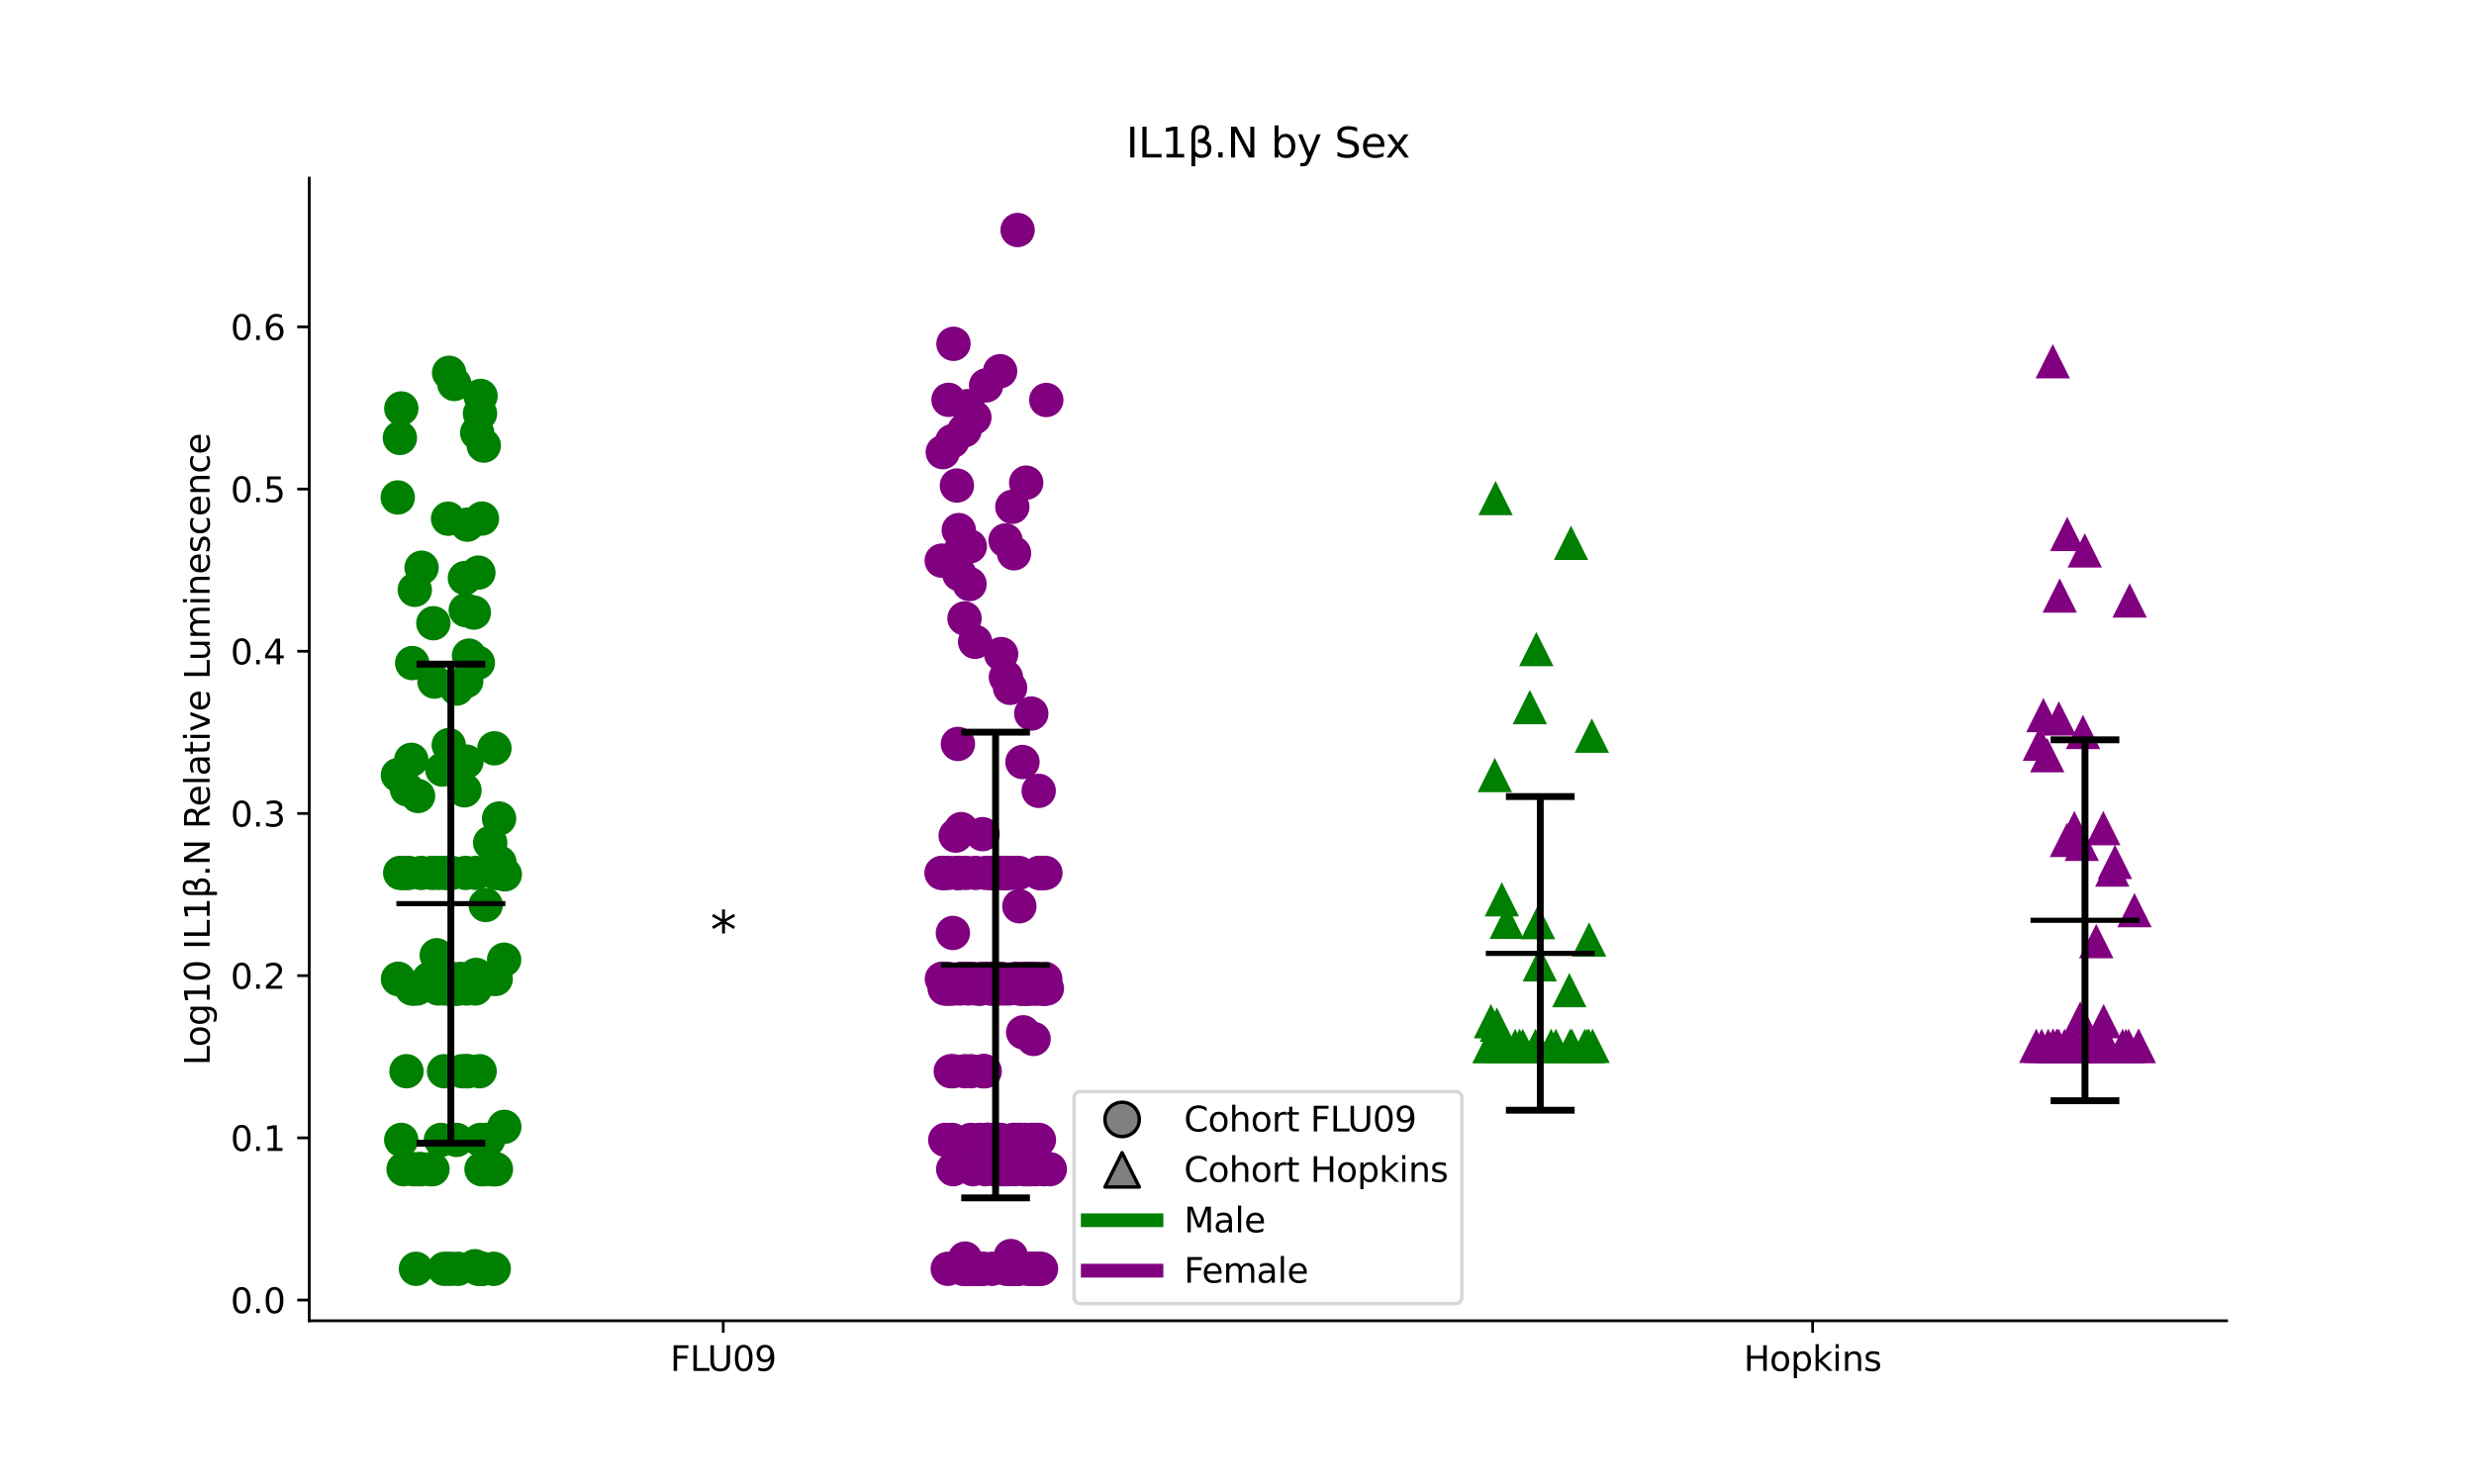 <?xml version="1.0" encoding="utf-8" standalone="no"?>
<!DOCTYPE svg PUBLIC "-//W3C//DTD SVG 1.1//EN"
  "http://www.w3.org/Graphics/SVG/1.1/DTD/svg11.dtd">
<svg xmlns:xlink="http://www.w3.org/1999/xlink" width="720pt" height="432pt" viewBox="0 0 720 432" xmlns="http://www.w3.org/2000/svg" version="1.1">
 <defs>
  <style type="text/css">*{stroke-linejoin: round; stroke-linecap: butt}</style>
 </defs>
 <g id="figure_1">
  <g id="patch_1">
   <path d="M 0 432 
L 720 432 
L 720 0 
L 0 0 
z
" style="fill: #ffffff"/>
  </g>
  <g id="axes_1">
   <g id="patch_2">
    <path d="M 90 384.48 
L 648 384.48 
L 648 51.84 
L 90 51.84 
z
" style="fill: #ffffff"/>
   </g>
   <g id="PathCollection_1">
    <defs>
     <path id="m9165c18d7e" d="M 0 5 
C 1.326 5 2.598 4.473 3.536 3.536 
C 4.473 2.598 5 1.326 5 0 
C 5 -1.326 4.473 -2.598 3.536 -3.536 
C 2.598 -4.473 1.326 -5 0 -5 
C -1.326 -5 -2.598 -4.473 -3.536 -3.536 
C -4.473 -2.598 -5 -1.326 -5 0 
C -5 1.326 -4.473 2.598 -3.536 3.536 
C -2.598 4.473 -1.326 5 0 5 
z
"/>
    </defs>
    <g clip-path="url(#pe2fa7b4914)">
     <use xlink:href="#m9165c18d7e" x="132.889" y="331.829" style="fill: #008000"/>
     <use xlink:href="#m9165c18d7e" x="142.218" y="284.978" style="fill: #008000"/>
     <use xlink:href="#m9165c18d7e" x="118.303" y="311.838" style="fill: #008000"/>
     <use xlink:href="#m9165c18d7e" x="116.77" y="331.829" style="fill: #008000"/>
     <use xlink:href="#m9165c18d7e" x="140.146" y="369.36" style="fill: #008000"/>
     <use xlink:href="#m9165c18d7e" x="122.607" y="340.36" style="fill: #008000"/>
     <use xlink:href="#m9165c18d7e" x="132.97" y="287.751" style="fill: #008000"/>
     <use xlink:href="#m9165c18d7e" x="143.286" y="340.36" style="fill: #008000"/>
     <use xlink:href="#m9165c18d7e" x="118.895" y="254.107" style="fill: #008000"/>
     <use xlink:href="#m9165c18d7e" x="129.384" y="287.751" style="fill: #008000"/>
     <use xlink:href="#m9165c18d7e" x="138.191" y="368.597" style="fill: #008000"/>
     <use xlink:href="#m9165c18d7e" x="144.842" y="254.107" style="fill: #008000"/>
     <use xlink:href="#m9165c18d7e" x="139.587" y="311.838" style="fill: #008000"/>
     <use xlink:href="#m9165c18d7e" x="124.895" y="284.978" style="fill: #008000"/>
     <use xlink:href="#m9165c18d7e" x="115.93" y="284.978" style="fill: #008000"/>
     <use xlink:href="#m9165c18d7e" x="132.769" y="287.751" style="fill: #008000"/>
     <use xlink:href="#m9165c18d7e" x="139.187" y="369.36" style="fill: #008000"/>
     <use xlink:href="#m9165c18d7e" x="146.187" y="254.107" style="fill: #008000"/>
     <use xlink:href="#m9165c18d7e" x="140.13" y="340.36" style="fill: #008000"/>
     <use xlink:href="#m9165c18d7e" x="122.585" y="254.107" style="fill: #008000"/>
     <use xlink:href="#m9165c18d7e" x="133.29" y="369.36" style="fill: #008000"/>
     <use xlink:href="#m9165c18d7e" x="134.024" y="284.978" style="fill: #008000"/>
     <use xlink:href="#m9165c18d7e" x="118.117" y="254.107" style="fill: #008000"/>
     <use xlink:href="#m9165c18d7e" x="135.503" y="254.107" style="fill: #008000"/>
     <use xlink:href="#m9165c18d7e" x="125.858" y="340.36" style="fill: #008000"/>
     <use xlink:href="#m9165c18d7e" x="131.544" y="284.978" style="fill: #008000"/>
     <use xlink:href="#m9165c18d7e" x="140.781" y="340.36" style="fill: #008000"/>
     <use xlink:href="#m9165c18d7e" x="130.525" y="287.751" style="fill: #008000"/>
     <use xlink:href="#m9165c18d7e" x="144.26" y="284.978" style="fill: #008000"/>
     <use xlink:href="#m9165c18d7e" x="115.844" y="284.978" style="fill: #008000"/>
     <use xlink:href="#m9165c18d7e" x="143.544" y="340.36" style="fill: #008000"/>
     <use xlink:href="#m9165c18d7e" x="129.658" y="254.107" style="fill: #008000"/>
     <use xlink:href="#m9165c18d7e" x="134.489" y="311.838" style="fill: #008000"/>
     <use xlink:href="#m9165c18d7e" x="127.262" y="284.978" style="fill: #008000"/>
     <use xlink:href="#m9165c18d7e" x="115.813" y="225.608" style="fill: #008000"/>
     <use xlink:href="#m9165c18d7e" x="144.32" y="340.36" style="fill: #008000"/>
     <use xlink:href="#m9165c18d7e" x="141.327" y="331.829" style="fill: #008000"/>
     <use xlink:href="#m9165c18d7e" x="128.323" y="331.829" style="fill: #008000"/>
     <use xlink:href="#m9165c18d7e" x="141.348" y="263.457" style="fill: #008000"/>
     <use xlink:href="#m9165c18d7e" x="136.492" y="190.856" style="fill: #008000"/>
     <use xlink:href="#m9165c18d7e" x="119.891" y="287.751" style="fill: #008000"/>
     <use xlink:href="#m9165c18d7e" x="144.003" y="340.36" style="fill: #008000"/>
     <use xlink:href="#m9165c18d7e" x="121.389" y="287.751" style="fill: #008000"/>
     <use xlink:href="#m9165c18d7e" x="121.66" y="231.721" style="fill: #008000"/>
     <use xlink:href="#m9165c18d7e" x="136.218" y="311.838" style="fill: #008000"/>
     <use xlink:href="#m9165c18d7e" x="146.186" y="254.107" style="fill: #008000"/>
     <use xlink:href="#m9165c18d7e" x="125.297" y="340.36" style="fill: #008000"/>
     <use xlink:href="#m9165c18d7e" x="131.492" y="254.107" style="fill: #008000"/>
     <use xlink:href="#m9165c18d7e" x="135.746" y="221.708" style="fill: #008000"/>
     <use xlink:href="#m9165c18d7e" x="125.721" y="284.978" style="fill: #008000"/>
     <use xlink:href="#m9165c18d7e" x="138.568" y="283.799" style="fill: #008000"/>
     <use xlink:href="#m9165c18d7e" x="146.774" y="328.029" style="fill: #008000"/>
     <use xlink:href="#m9165c18d7e" x="140.789" y="129.713" style="fill: #008000"/>
     <use xlink:href="#m9165c18d7e" x="120.709" y="171.706" style="fill: #008000"/>
     <use xlink:href="#m9165c18d7e" x="120.304" y="340.36" style="fill: #008000"/>
     <use xlink:href="#m9165c18d7e" x="132.195" y="287.751" style="fill: #008000"/>
     <use xlink:href="#m9165c18d7e" x="143.694" y="369.36" style="fill: #008000"/>
     <use xlink:href="#m9165c18d7e" x="139.81" y="331.829" style="fill: #008000"/>
     <use xlink:href="#m9165c18d7e" x="140.398" y="369.36" style="fill: #008000"/>
     <use xlink:href="#m9165c18d7e" x="139.068" y="192.927" style="fill: #008000"/>
     <use xlink:href="#m9165c18d7e" x="121.049" y="369.36" style="fill: #008000"/>
     <use xlink:href="#m9165c18d7e" x="129.241" y="311.838" style="fill: #008000"/>
     <use xlink:href="#m9165c18d7e" x="116.466" y="254.107" style="fill: #008000"/>
     <use xlink:href="#m9165c18d7e" x="138.497" y="254.107" style="fill: #008000"/>
     <use xlink:href="#m9165c18d7e" x="125.711" y="254.107" style="fill: #008000"/>
     <use xlink:href="#m9165c18d7e" x="127.539" y="287.751" style="fill: #008000"/>
     <use xlink:href="#m9165c18d7e" x="135.771" y="287.751" style="fill: #008000"/>
     <use xlink:href="#m9165c18d7e" x="146.713" y="279.376" style="fill: #008000"/>
     <use xlink:href="#m9165c18d7e" x="130.594" y="254.107" style="fill: #008000"/>
     <use xlink:href="#m9165c18d7e" x="129.325" y="369.36" style="fill: #008000"/>
     <use xlink:href="#m9165c18d7e" x="146.913" y="254.537" style="fill: #008000"/>
     <use xlink:href="#m9165c18d7e" x="130.6" y="216.897" style="fill: #008000"/>
     <use xlink:href="#m9165c18d7e" x="135.673" y="311.838" style="fill: #008000"/>
     <use xlink:href="#m9165c18d7e" x="117.451" y="340.36" style="fill: #008000"/>
     <use xlink:href="#m9165c18d7e" x="133.548" y="287.751" style="fill: #008000"/>
     <use xlink:href="#m9165c18d7e" x="146.133" y="254.107" style="fill: #008000"/>
     <use xlink:href="#m9165c18d7e" x="131.092" y="369.36" style="fill: #008000"/>
     <use xlink:href="#m9165c18d7e" x="119.695" y="221.181" style="fill: #008000"/>
     <use xlink:href="#m9165c18d7e" x="135.681" y="198.27" style="fill: #008000"/>
     <use xlink:href="#m9165c18d7e" x="127.738" y="254.107" style="fill: #008000"/>
     <use xlink:href="#m9165c18d7e" x="135.176" y="230.073" style="fill: #008000"/>
     <use xlink:href="#m9165c18d7e" x="143.894" y="217.833" style="fill: #008000"/>
     <use xlink:href="#m9165c18d7e" x="142.039" y="331.829" style="fill: #008000"/>
     <use xlink:href="#m9165c18d7e" x="118.438" y="229.774" style="fill: #008000"/>
     <use xlink:href="#m9165c18d7e" x="126.119" y="181.42" style="fill: #008000"/>
     <use xlink:href="#m9165c18d7e" x="120.257" y="287.751" style="fill: #008000"/>
     <use xlink:href="#m9165c18d7e" x="144.338" y="254.107" style="fill: #008000"/>
     <use xlink:href="#m9165c18d7e" x="117.401" y="254.107" style="fill: #008000"/>
     <use xlink:href="#m9165c18d7e" x="126.441" y="198.415" style="fill: #008000"/>
     <use xlink:href="#m9165c18d7e" x="139.224" y="166.7" style="fill: #008000"/>
     <use xlink:href="#m9165c18d7e" x="135.999" y="152.732" style="fill: #008000"/>
     <use xlink:href="#m9165c18d7e" x="121.867" y="340.36" style="fill: #008000"/>
     <use xlink:href="#m9165c18d7e" x="130.702" y="108.525" style="fill: #008000"/>
     <use xlink:href="#m9165c18d7e" x="132.926" y="200.441" style="fill: #008000"/>
     <use xlink:href="#m9165c18d7e" x="135.553" y="177.619" style="fill: #008000"/>
     <use xlink:href="#m9165c18d7e" x="132.23" y="111.773" style="fill: #008000"/>
     <use xlink:href="#m9165c18d7e" x="115.759" y="144.813" style="fill: #008000"/>
     <use xlink:href="#m9165c18d7e" x="116.38" y="127.473" style="fill: #008000"/>
     <use xlink:href="#m9165c18d7e" x="127.097" y="278.082" style="fill: #008000"/>
     <use xlink:href="#m9165c18d7e" x="140.263" y="150.953" style="fill: #008000"/>
     <use xlink:href="#m9165c18d7e" x="142.664" y="245.348" style="fill: #008000"/>
     <use xlink:href="#m9165c18d7e" x="139.693" y="120.397" style="fill: #008000"/>
     <use xlink:href="#m9165c18d7e" x="138.874" y="125.992" style="fill: #008000"/>
     <use xlink:href="#m9165c18d7e" x="138.305" y="287.751" style="fill: #008000"/>
     <use xlink:href="#m9165c18d7e" x="137.9" y="178.332" style="fill: #008000"/>
     <use xlink:href="#m9165c18d7e" x="119.96" y="193.025" style="fill: #008000"/>
     <use xlink:href="#m9165c18d7e" x="130.398" y="150.994" style="fill: #008000"/>
     <use xlink:href="#m9165c18d7e" x="122.695" y="165.265" style="fill: #008000"/>
     <use xlink:href="#m9165c18d7e" x="135.298" y="168.272" style="fill: #008000"/>
     <use xlink:href="#m9165c18d7e" x="145.25" y="238.282" style="fill: #008000"/>
     <use xlink:href="#m9165c18d7e" x="128.722" y="224.027" style="fill: #008000"/>
     <use xlink:href="#m9165c18d7e" x="116.792" y="118.911" style="fill: #008000"/>
     <use xlink:href="#m9165c18d7e" x="139.847" y="115.258" style="fill: #008000"/>
     <use xlink:href="#m9165c18d7e" x="145.358" y="251.094" style="fill: #008000"/>
    </g>
   </g>
   <g id="PathCollection_2">
    <defs>
     <path id="m3f06e10529" d="M 0 5 
C 1.326 5 2.598 4.473 3.536 3.536 
C 4.473 2.598 5 1.326 5 0 
C 5 -1.326 4.473 -2.598 3.536 -3.536 
C 2.598 -4.473 1.326 -5 0 -5 
C -1.326 -5 -2.598 -4.473 -3.536 -3.536 
C -4.473 -2.598 -5 -1.326 -5 0 
C -5 1.326 -4.473 2.598 -3.536 3.536 
C -2.598 4.473 -1.326 5 0 5 
z
"/>
    </defs>
    <g clip-path="url(#pe2fa7b4914)">
     <use xlink:href="#m3f06e10529" x="282.634" y="311.838" style="fill: #800080"/>
     <use xlink:href="#m3f06e10529" x="297.056" y="287.751" style="fill: #800080"/>
     <use xlink:href="#m3f06e10529" x="300.75" y="331.829" style="fill: #800080"/>
     <use xlink:href="#m3f06e10529" x="284.68" y="369.36" style="fill: #800080"/>
     <use xlink:href="#m3f06e10529" x="280.762" y="311.838" style="fill: #800080"/>
     <use xlink:href="#m3f06e10529" x="304.235" y="254.107" style="fill: #800080"/>
     <use xlink:href="#m3f06e10529" x="298.021" y="284.978" style="fill: #800080"/>
     <use xlink:href="#m3f06e10529" x="280.848" y="366.366" style="fill: #800080"/>
     <use xlink:href="#m3f06e10529" x="301.976" y="369.36" style="fill: #800080"/>
     <use xlink:href="#m3f06e10529" x="287.468" y="331.829" style="fill: #800080"/>
     <use xlink:href="#m3f06e10529" x="292.055" y="254.107" style="fill: #800080"/>
     <use xlink:href="#m3f06e10529" x="302.456" y="254.107" style="fill: #800080"/>
     <use xlink:href="#m3f06e10529" x="286.091" y="311.838" style="fill: #800080"/>
     <use xlink:href="#m3f06e10529" x="296.782" y="331.829" style="fill: #800080"/>
     <use xlink:href="#m3f06e10529" x="300.127" y="207.72" style="fill: #800080"/>
     <use xlink:href="#m3f06e10529" x="277.346" y="311.838" style="fill: #800080"/>
     <use xlink:href="#m3f06e10529" x="275.821" y="369.36" style="fill: #800080"/>
     <use xlink:href="#m3f06e10529" x="278.136" y="243.251" style="fill: #800080"/>
     <use xlink:href="#m3f06e10529" x="276.128" y="287.751" style="fill: #800080"/>
     <use xlink:href="#m3f06e10529" x="292.051" y="287.751" style="fill: #800080"/>
     <use xlink:href="#m3f06e10529" x="300.801" y="302.441" style="fill: #800080"/>
     <use xlink:href="#m3f06e10529" x="285.437" y="287.751" style="fill: #800080"/>
     <use xlink:href="#m3f06e10529" x="302.288" y="230.223" style="fill: #800080"/>
     <use xlink:href="#m3f06e10529" x="285.976" y="369.36" style="fill: #800080"/>
     <use xlink:href="#m3f06e10529" x="280.323" y="369.36" style="fill: #800080"/>
     <use xlink:href="#m3f06e10529" x="300.485" y="287.751" style="fill: #800080"/>
     <use xlink:href="#m3f06e10529" x="275.874" y="284.978" style="fill: #800080"/>
     <use xlink:href="#m3f06e10529" x="287.712" y="331.829" style="fill: #800080"/>
     <use xlink:href="#m3f06e10529" x="298.129" y="340.36" style="fill: #800080"/>
     <use xlink:href="#m3f06e10529" x="286.573" y="311.838" style="fill: #800080"/>
     <use xlink:href="#m3f06e10529" x="297.777" y="300.512" style="fill: #800080"/>
     <use xlink:href="#m3f06e10529" x="281.873" y="287.751" style="fill: #800080"/>
     <use xlink:href="#m3f06e10529" x="275.101" y="331.829" style="fill: #800080"/>
     <use xlink:href="#m3f06e10529" x="280.309" y="284.978" style="fill: #800080"/>
     <use xlink:href="#m3f06e10529" x="289.721" y="287.751" style="fill: #800080"/>
     <use xlink:href="#m3f06e10529" x="286.905" y="254.107" style="fill: #800080"/>
     <use xlink:href="#m3f06e10529" x="274.013" y="254.107" style="fill: #800080"/>
     <use xlink:href="#m3f06e10529" x="290.296" y="331.829" style="fill: #800080"/>
     <use xlink:href="#m3f06e10529" x="301.429" y="369.36" style="fill: #800080"/>
     <use xlink:href="#m3f06e10529" x="283.12" y="284.978" style="fill: #800080"/>
     <use xlink:href="#m3f06e10529" x="285.744" y="284.978" style="fill: #800080"/>
     <use xlink:href="#m3f06e10529" x="298.106" y="331.829" style="fill: #800080"/>
     <use xlink:href="#m3f06e10529" x="291.372" y="284.978" style="fill: #800080"/>
     <use xlink:href="#m3f06e10529" x="279.047" y="254.107" style="fill: #800080"/>
     <use xlink:href="#m3f06e10529" x="301.955" y="284.978" style="fill: #800080"/>
     <use xlink:href="#m3f06e10529" x="274.23" y="284.978" style="fill: #800080"/>
     <use xlink:href="#m3f06e10529" x="282.188" y="369.36" style="fill: #800080"/>
     <use xlink:href="#m3f06e10529" x="277.668" y="287.751" style="fill: #800080"/>
     <use xlink:href="#m3f06e10529" x="281.668" y="284.978" style="fill: #800080"/>
     <use xlink:href="#m3f06e10529" x="302.961" y="369.36" style="fill: #800080"/>
     <use xlink:href="#m3f06e10529" x="283.187" y="340.36" style="fill: #800080"/>
     <use xlink:href="#m3f06e10529" x="301.462" y="287.751" style="fill: #800080"/>
     <use xlink:href="#m3f06e10529" x="290.69" y="254.107" style="fill: #800080"/>
     <use xlink:href="#m3f06e10529" x="295.5" y="284.978" style="fill: #800080"/>
     <use xlink:href="#m3f06e10529" x="277.315" y="271.587" style="fill: #800080"/>
     <use xlink:href="#m3f06e10529" x="299.15" y="369.36" style="fill: #800080"/>
     <use xlink:href="#m3f06e10529" x="303.008" y="254.107" style="fill: #800080"/>
     <use xlink:href="#m3f06e10529" x="296.478" y="254.107" style="fill: #800080"/>
     <use xlink:href="#m3f06e10529" x="294.399" y="369.36" style="fill: #800080"/>
     <use xlink:href="#m3f06e10529" x="289.09" y="284.978" style="fill: #800080"/>
     <use xlink:href="#m3f06e10529" x="281.169" y="254.107" style="fill: #800080"/>
     <use xlink:href="#m3f06e10529" x="287.735" y="331.829" style="fill: #800080"/>
     <use xlink:href="#m3f06e10529" x="299.601" y="284.978" style="fill: #800080"/>
     <use xlink:href="#m3f06e10529" x="303.664" y="254.107" style="fill: #800080"/>
     <use xlink:href="#m3f06e10529" x="302.349" y="331.829" style="fill: #800080"/>
     <use xlink:href="#m3f06e10529" x="288.409" y="287.751" style="fill: #800080"/>
     <use xlink:href="#m3f06e10529" x="298.606" y="340.36" style="fill: #800080"/>
     <use xlink:href="#m3f06e10529" x="289.386" y="340.36" style="fill: #800080"/>
     <use xlink:href="#m3f06e10529" x="290.87" y="254.107" style="fill: #800080"/>
     <use xlink:href="#m3f06e10529" x="279.511" y="287.751" style="fill: #800080"/>
     <use xlink:href="#m3f06e10529" x="300.289" y="284.978" style="fill: #800080"/>
     <use xlink:href="#m3f06e10529" x="274.745" y="284.978" style="fill: #800080"/>
     <use xlink:href="#m3f06e10529" x="276.589" y="287.751" style="fill: #800080"/>
     <use xlink:href="#m3f06e10529" x="285.817" y="369.36" style="fill: #800080"/>
     <use xlink:href="#m3f06e10529" x="279.661" y="284.978" style="fill: #800080"/>
     <use xlink:href="#m3f06e10529" x="292.846" y="254.107" style="fill: #800080"/>
     <use xlink:href="#m3f06e10529" x="301.667" y="331.829" style="fill: #800080"/>
     <use xlink:href="#m3f06e10529" x="288.697" y="369.36" style="fill: #800080"/>
     <use xlink:href="#m3f06e10529" x="304.189" y="284.978" style="fill: #800080"/>
     <use xlink:href="#m3f06e10529" x="303.871" y="340.36" style="fill: #800080"/>
     <use xlink:href="#m3f06e10529" x="277.099" y="331.829" style="fill: #800080"/>
     <use xlink:href="#m3f06e10529" x="304.223" y="287.751" style="fill: #800080"/>
     <use xlink:href="#m3f06e10529" x="290.388" y="287.751" style="fill: #800080"/>
     <use xlink:href="#m3f06e10529" x="288.426" y="287.751" style="fill: #800080"/>
     <use xlink:href="#m3f06e10529" x="294.3" y="254.107" style="fill: #800080"/>
     <use xlink:href="#m3f06e10529" x="301.399" y="340.36" style="fill: #800080"/>
     <use xlink:href="#m3f06e10529" x="286.515" y="284.978" style="fill: #800080"/>
     <use xlink:href="#m3f06e10529" x="296.44" y="369.36" style="fill: #800080"/>
     <use xlink:href="#m3f06e10529" x="296.086" y="369.36" style="fill: #800080"/>
     <use xlink:href="#m3f06e10529" x="299.42" y="287.751" style="fill: #800080"/>
     <use xlink:href="#m3f06e10529" x="278.875" y="254.107" style="fill: #800080"/>
     <use xlink:href="#m3f06e10529" x="299.853" y="331.829" style="fill: #800080"/>
     <use xlink:href="#m3f06e10529" x="296.634" y="287.751" style="fill: #800080"/>
     <use xlink:href="#m3f06e10529" x="293.598" y="287.751" style="fill: #800080"/>
     <use xlink:href="#m3f06e10529" x="295.343" y="340.36" style="fill: #800080"/>
     <use xlink:href="#m3f06e10529" x="292.928" y="369.36" style="fill: #800080"/>
     <use xlink:href="#m3f06e10529" x="298.05" y="287.751" style="fill: #800080"/>
     <use xlink:href="#m3f06e10529" x="303.364" y="287.751" style="fill: #800080"/>
     <use xlink:href="#m3f06e10529" x="285.95" y="242.824" style="fill: #800080"/>
     <use xlink:href="#m3f06e10529" x="296.054" y="284.978" style="fill: #800080"/>
     <use xlink:href="#m3f06e10529" x="298.753" y="284.978" style="fill: #800080"/>
     <use xlink:href="#m3f06e10529" x="285.071" y="287.751" style="fill: #800080"/>
     <use xlink:href="#m3f06e10529" x="300.591" y="369.36" style="fill: #800080"/>
     <use xlink:href="#m3f06e10529" x="275.402" y="287.751" style="fill: #800080"/>
     <use xlink:href="#m3f06e10529" x="276.01" y="254.107" style="fill: #800080"/>
     <use xlink:href="#m3f06e10529" x="299.123" y="284.978" style="fill: #800080"/>
     <use xlink:href="#m3f06e10529" x="286.357" y="284.978" style="fill: #800080"/>
     <use xlink:href="#m3f06e10529" x="289.166" y="284.978" style="fill: #800080"/>
     <use xlink:href="#m3f06e10529" x="283.385" y="369.36" style="fill: #800080"/>
     <use xlink:href="#m3f06e10529" x="288.883" y="254.107" style="fill: #800080"/>
     <use xlink:href="#m3f06e10529" x="274.584" y="254.107" style="fill: #800080"/>
     <use xlink:href="#m3f06e10529" x="301.85" y="287.751" style="fill: #800080"/>
     <use xlink:href="#m3f06e10529" x="305.526" y="340.36" style="fill: #800080"/>
     <use xlink:href="#m3f06e10529" x="297.298" y="287.751" style="fill: #800080"/>
     <use xlink:href="#m3f06e10529" x="294.61" y="369.36" style="fill: #800080"/>
     <use xlink:href="#m3f06e10529" x="285.29" y="287.751" style="fill: #800080"/>
     <use xlink:href="#m3f06e10529" x="298.689" y="287.751" style="fill: #800080"/>
     <use xlink:href="#m3f06e10529" x="296.467" y="331.829" style="fill: #800080"/>
     <use xlink:href="#m3f06e10529" x="280.984" y="369.36" style="fill: #800080"/>
     <use xlink:href="#m3f06e10529" x="301.945" y="369.36" style="fill: #800080"/>
     <use xlink:href="#m3f06e10529" x="300.731" y="284.978" style="fill: #800080"/>
     <use xlink:href="#m3f06e10529" x="274.54" y="284.978" style="fill: #800080"/>
     <use xlink:href="#m3f06e10529" x="294.175" y="365.64" style="fill: #800080"/>
     <use xlink:href="#m3f06e10529" x="298.093" y="287.751" style="fill: #800080"/>
     <use xlink:href="#m3f06e10529" x="274.925" y="287.751" style="fill: #800080"/>
     <use xlink:href="#m3f06e10529" x="294.904" y="331.829" style="fill: #800080"/>
     <use xlink:href="#m3f06e10529" x="299.386" y="340.36" style="fill: #800080"/>
     <use xlink:href="#m3f06e10529" x="303.328" y="287.751" style="fill: #800080"/>
     <use xlink:href="#m3f06e10529" x="294.155" y="369.36" style="fill: #800080"/>
     <use xlink:href="#m3f06e10529" x="282.567" y="331.829" style="fill: #800080"/>
     <use xlink:href="#m3f06e10529" x="292.081" y="340.36" style="fill: #800080"/>
     <use xlink:href="#m3f06e10529" x="292.082" y="254.107" style="fill: #800080"/>
     <use xlink:href="#m3f06e10529" x="280.875" y="369.36" style="fill: #800080"/>
     <use xlink:href="#m3f06e10529" x="276.708" y="311.838" style="fill: #800080"/>
     <use xlink:href="#m3f06e10529" x="304.667" y="287.751" style="fill: #800080"/>
     <use xlink:href="#m3f06e10529" x="286.74" y="340.36" style="fill: #800080"/>
     <use xlink:href="#m3f06e10529" x="293.26" y="340.36" style="fill: #800080"/>
     <use xlink:href="#m3f06e10529" x="284.412" y="369.36" style="fill: #800080"/>
     <use xlink:href="#m3f06e10529" x="283.901" y="254.107" style="fill: #800080"/>
     <use xlink:href="#m3f06e10529" x="295.5" y="331.829" style="fill: #800080"/>
     <use xlink:href="#m3f06e10529" x="298.793" y="287.751" style="fill: #800080"/>
     <use xlink:href="#m3f06e10529" x="274.133" y="284.978" style="fill: #800080"/>
     <use xlink:href="#m3f06e10529" x="291.272" y="331.829" style="fill: #800080"/>
     <use xlink:href="#m3f06e10529" x="287.802" y="284.978" style="fill: #800080"/>
     <use xlink:href="#m3f06e10529" x="287.011" y="331.829" style="fill: #800080"/>
     <use xlink:href="#m3f06e10529" x="283.789" y="186.836" style="fill: #800080"/>
     <use xlink:href="#m3f06e10529" x="299.997" y="340.36" style="fill: #800080"/>
     <use xlink:href="#m3f06e10529" x="290.898" y="284.978" style="fill: #800080"/>
     <use xlink:href="#m3f06e10529" x="284.128" y="287.751" style="fill: #800080"/>
     <use xlink:href="#m3f06e10529" x="303.778" y="287.751" style="fill: #800080"/>
     <use xlink:href="#m3f06e10529" x="285.099" y="331.829" style="fill: #800080"/>
     <use xlink:href="#m3f06e10529" x="288.513" y="254.107" style="fill: #800080"/>
     <use xlink:href="#m3f06e10529" x="292.864" y="254.107" style="fill: #800080"/>
     <use xlink:href="#m3f06e10529" x="277.146" y="128.414" style="fill: #800080"/>
     <use xlink:href="#m3f06e10529" x="302.571" y="254.107" style="fill: #800080"/>
     <use xlink:href="#m3f06e10529" x="295.119" y="161.062" style="fill: #800080"/>
     <use xlink:href="#m3f06e10529" x="300.471" y="369.36" style="fill: #800080"/>
     <use xlink:href="#m3f06e10529" x="291.361" y="190.405" style="fill: #800080"/>
     <use xlink:href="#m3f06e10529" x="278.781" y="216.565" style="fill: #800080"/>
     <use xlink:href="#m3f06e10529" x="296.155" y="66.96" style="fill: #800080"/>
     <use xlink:href="#m3f06e10529" x="278.644" y="254.107" style="fill: #800080"/>
     <use xlink:href="#m3f06e10529" x="281.58" y="118.237" style="fill: #800080"/>
     <use xlink:href="#m3f06e10529" x="280.722" y="125.234" style="fill: #800080"/>
     <use xlink:href="#m3f06e10529" x="276.045" y="116.398" style="fill: #800080"/>
     <use xlink:href="#m3f06e10529" x="274.743" y="254.107" style="fill: #800080"/>
     <use xlink:href="#m3f06e10529" x="286.982" y="112.19" style="fill: #800080"/>
     <use xlink:href="#m3f06e10529" x="277.417" y="340.36" style="fill: #800080"/>
     <use xlink:href="#m3f06e10529" x="291.272" y="340.36" style="fill: #800080"/>
     <use xlink:href="#m3f06e10529" x="292.742" y="197.134" style="fill: #800080"/>
     <use xlink:href="#m3f06e10529" x="299.358" y="287.751" style="fill: #800080"/>
     <use xlink:href="#m3f06e10529" x="297.566" y="221.826" style="fill: #800080"/>
     <use xlink:href="#m3f06e10529" x="296.664" y="263.819" style="fill: #800080"/>
     <use xlink:href="#m3f06e10529" x="279.518" y="160.402" style="fill: #800080"/>
     <use xlink:href="#m3f06e10529" x="277.485" y="100.086" style="fill: #800080"/>
     <use xlink:href="#m3f06e10529" x="274.066" y="163.207" style="fill: #800080"/>
     <use xlink:href="#m3f06e10529" x="294.619" y="147.536" style="fill: #800080"/>
     <use xlink:href="#m3f06e10529" x="283.574" y="121.527" style="fill: #800080"/>
     <use xlink:href="#m3f06e10529" x="280.703" y="180.028" style="fill: #800080"/>
     <use xlink:href="#m3f06e10529" x="279.202" y="167.132" style="fill: #800080"/>
     <use xlink:href="#m3f06e10529" x="286.314" y="311.838" style="fill: #800080"/>
     <use xlink:href="#m3f06e10529" x="304.499" y="116.439" style="fill: #800080"/>
     <use xlink:href="#m3f06e10529" x="274.381" y="131.623" style="fill: #800080"/>
     <use xlink:href="#m3f06e10529" x="279.739" y="241.367" style="fill: #800080"/>
     <use xlink:href="#m3f06e10529" x="282.166" y="170.022" style="fill: #800080"/>
     <use xlink:href="#m3f06e10529" x="279.031" y="154.317" style="fill: #800080"/>
     <use xlink:href="#m3f06e10529" x="293.96" y="200.24" style="fill: #800080"/>
     <use xlink:href="#m3f06e10529" x="282.239" y="159.065" style="fill: #800080"/>
     <use xlink:href="#m3f06e10529" x="291.064" y="108.065" style="fill: #800080"/>
     <use xlink:href="#m3f06e10529" x="292.634" y="157.311" style="fill: #800080"/>
     <use xlink:href="#m3f06e10529" x="288.309" y="254.107" style="fill: #800080"/>
     <use xlink:href="#m3f06e10529" x="298.652" y="140.5" style="fill: #800080"/>
     <use xlink:href="#m3f06e10529" x="278.482" y="141.339" style="fill: #800080"/>
    </g>
   </g>
   <g id="PathCollection_3">
    <defs>
     <path id="mc5b729f1ff" d="M 0 -5 
L -5 5 
L 5 5 
z
"/>
    </defs>
    <g clip-path="url(#pe2fa7b4914)">
     <use xlink:href="#mc5b729f1ff" x="463.274" y="214.142" style="fill: #008000"/>
     <use xlink:href="#mc5b729f1ff" x="443.167" y="304.452" style="fill: #008000"/>
     <use xlink:href="#mc5b729f1ff" x="435.641" y="298.258" style="fill: #008000"/>
     <use xlink:href="#mc5b729f1ff" x="447.512" y="304.452" style="fill: #008000"/>
     <use xlink:href="#mc5b729f1ff" x="446.852" y="304.452" style="fill: #008000"/>
     <use xlink:href="#mc5b729f1ff" x="456.968" y="304.452" style="fill: #008000"/>
     <use xlink:href="#mc5b729f1ff" x="457.461" y="304.452" style="fill: #008000"/>
     <use xlink:href="#mc5b729f1ff" x="437.878" y="304.452" style="fill: #008000"/>
     <use xlink:href="#mc5b729f1ff" x="435.257" y="144.979" style="fill: #008000"/>
     <use xlink:href="#mc5b729f1ff" x="456.716" y="288.23" style="fill: #008000"/>
     <use xlink:href="#mc5b729f1ff" x="448.122" y="280.711" style="fill: #008000"/>
     <use xlink:href="#mc5b729f1ff" x="462.388" y="304.452" style="fill: #008000"/>
     <use xlink:href="#mc5b729f1ff" x="438.509" y="268.323" style="fill: #008000"/>
     <use xlink:href="#mc5b729f1ff" x="437.476" y="304.452" style="fill: #008000"/>
     <use xlink:href="#mc5b729f1ff" x="451.424" y="304.452" style="fill: #008000"/>
     <use xlink:href="#mc5b729f1ff" x="462.472" y="273.49" style="fill: #008000"/>
     <use xlink:href="#mc5b729f1ff" x="463.493" y="304.452" style="fill: #008000"/>
     <use xlink:href="#mc5b729f1ff" x="433.726" y="304.452" style="fill: #008000"/>
     <use xlink:href="#mc5b729f1ff" x="442.241" y="304.452" style="fill: #008000"/>
     <use xlink:href="#mc5b729f1ff" x="440.942" y="304.452" style="fill: #008000"/>
     <use xlink:href="#mc5b729f1ff" x="461.885" y="304.452" style="fill: #008000"/>
     <use xlink:href="#mc5b729f1ff" x="461.202" y="304.452" style="fill: #008000"/>
     <use xlink:href="#mc5b729f1ff" x="437.082" y="261.783" style="fill: #008000"/>
     <use xlink:href="#mc5b729f1ff" x="437.457" y="304.452" style="fill: #008000"/>
     <use xlink:href="#mc5b729f1ff" x="433.893" y="297.268" style="fill: #008000"/>
     <use xlink:href="#mc5b729f1ff" x="447.11" y="188.939" style="fill: #008000"/>
     <use xlink:href="#mc5b729f1ff" x="447.605" y="268.424" style="fill: #008000"/>
     <use xlink:href="#mc5b729f1ff" x="433.531" y="304.452" style="fill: #008000"/>
     <use xlink:href="#mc5b729f1ff" x="452.793" y="304.452" style="fill: #008000"/>
     <use xlink:href="#mc5b729f1ff" x="457.215" y="158.009" style="fill: #008000"/>
     <use xlink:href="#mc5b729f1ff" x="433.58" y="304.452" style="fill: #008000"/>
     <use xlink:href="#mc5b729f1ff" x="435.031" y="225.608" style="fill: #008000"/>
     <use xlink:href="#mc5b729f1ff" x="445.228" y="205.832" style="fill: #008000"/>
    </g>
   </g>
   <g id="PathCollection_4">
    <defs>
     <path id="mb8b56a81ea" d="M 0 -5 
L -5 5 
L 5 5 
z
"/>
    </defs>
    <g clip-path="url(#pe2fa7b4914)">
     <use xlink:href="#mb8b56a81ea" x="598.564" y="304.452" style="fill: #800080"/>
     <use xlink:href="#mb8b56a81ea" x="617.733" y="304.452" style="fill: #800080"/>
     <use xlink:href="#mb8b56a81ea" x="622.392" y="304.452" style="fill: #800080"/>
     <use xlink:href="#mb8b56a81ea" x="619.493" y="304.452" style="fill: #800080"/>
     <use xlink:href="#mb8b56a81ea" x="621.19" y="264.923" style="fill: #800080"/>
     <use xlink:href="#mb8b56a81ea" x="603.691" y="241.062" style="fill: #800080"/>
     <use xlink:href="#mb8b56a81ea" x="599.135" y="304.452" style="fill: #800080"/>
     <use xlink:href="#mb8b56a81ea" x="605.404" y="296.491" style="fill: #800080"/>
     <use xlink:href="#mb8b56a81ea" x="601.991" y="304.452" style="fill: #800080"/>
     <use xlink:href="#mb8b56a81ea" x="602.909" y="304.452" style="fill: #800080"/>
     <use xlink:href="#mb8b56a81ea" x="618.669" y="304.452" style="fill: #800080"/>
     <use xlink:href="#mb8b56a81ea" x="598.706" y="304.452" style="fill: #800080"/>
     <use xlink:href="#mb8b56a81ea" x="608.489" y="304.452" style="fill: #800080"/>
     <use xlink:href="#mb8b56a81ea" x="607.918" y="303.998" style="fill: #800080"/>
     <use xlink:href="#mb8b56a81ea" x="605.839" y="245.633" style="fill: #800080"/>
     <use xlink:href="#mb8b56a81ea" x="606.057" y="304.452" style="fill: #800080"/>
     <use xlink:href="#mb8b56a81ea" x="610.328" y="304.452" style="fill: #800080"/>
     <use xlink:href="#mb8b56a81ea" x="601.621" y="155.432" style="fill: #800080"/>
     <use xlink:href="#mb8b56a81ea" x="593.659" y="216.464" style="fill: #800080"/>
     <use xlink:href="#mb8b56a81ea" x="610.062" y="273.951" style="fill: #800080"/>
     <use xlink:href="#mb8b56a81ea" x="594.681" y="208.151" style="fill: #800080"/>
     <use xlink:href="#mb8b56a81ea" x="606.209" y="213.073" style="fill: #800080"/>
     <use xlink:href="#mb8b56a81ea" x="602.388" y="304.452" style="fill: #800080"/>
     <use xlink:href="#mb8b56a81ea" x="622.404" y="304.452" style="fill: #800080"/>
     <use xlink:href="#mb8b56a81ea" x="600.822" y="304.452" style="fill: #800080"/>
     <use xlink:href="#mb8b56a81ea" x="594.18" y="304.452" style="fill: #800080"/>
     <use xlink:href="#mb8b56a81ea" x="612.98" y="304.452" style="fill: #800080"/>
     <use xlink:href="#mb8b56a81ea" x="614.73" y="253.123" style="fill: #800080"/>
     <use xlink:href="#mb8b56a81ea" x="599.443" y="173.352" style="fill: #800080"/>
     <use xlink:href="#mb8b56a81ea" x="597.443" y="304.452" style="fill: #800080"/>
     <use xlink:href="#mb8b56a81ea" x="606.726" y="160.219" style="fill: #800080"/>
     <use xlink:href="#mb8b56a81ea" x="601.534" y="244.507" style="fill: #800080"/>
     <use xlink:href="#mb8b56a81ea" x="599.191" y="209.131" style="fill: #800080"/>
     <use xlink:href="#mb8b56a81ea" x="615.512" y="250.896" style="fill: #800080"/>
     <use xlink:href="#mb8b56a81ea" x="612.388" y="304.452" style="fill: #800080"/>
     <use xlink:href="#mb8b56a81ea" x="612.217" y="297.268" style="fill: #800080"/>
     <use xlink:href="#mb8b56a81ea" x="592.598" y="304.452" style="fill: #800080"/>
     <use xlink:href="#mb8b56a81ea" x="619.789" y="174.783" style="fill: #800080"/>
     <use xlink:href="#mb8b56a81ea" x="603.911" y="304.452" style="fill: #800080"/>
     <use xlink:href="#mb8b56a81ea" x="596.081" y="304.452" style="fill: #800080"/>
     <use xlink:href="#mb8b56a81ea" x="597.411" y="105.145" style="fill: #800080"/>
     <use xlink:href="#mb8b56a81ea" x="595.808" y="219.841" style="fill: #800080"/>
     <use xlink:href="#mb8b56a81ea" x="612.111" y="241.062" style="fill: #800080"/>
     <use xlink:href="#mb8b56a81ea" x="613.303" y="304.452" style="fill: #800080"/>
     <use xlink:href="#mb8b56a81ea" x="597.523" y="304.452" style="fill: #800080"/>
    </g>
   </g>
   <g id="matplotlib.axis_1">
    <g id="xtick_1">
     <g id="line2d_1">
      <defs>
       <path id="mb479a33900" d="M 0 0 
L 0 3.5 
" style="stroke: #000000; stroke-width: 0.8"/>
      </defs>
      <g>
       <use xlink:href="#mb479a33900" x="210.477" y="384.48" style="stroke: #000000; stroke-width: 0.8"/>
      </g>
     </g>
     <g id="text_1">
      <!-- FLU09 -->
      <g transform="translate(195.044 399.078) scale(0.1 -0.1)">
       <defs>
        <path id="DejaVuSans-46" d="M 628 4666 
L 3309 4666 
L 3309 4134 
L 1259 4134 
L 1259 2759 
L 3109 2759 
L 3109 2228 
L 1259 2228 
L 1259 0 
L 628 0 
L 628 4666 
z
" transform="scale(0.016)"/>
        <path id="DejaVuSans-4c" d="M 628 4666 
L 1259 4666 
L 1259 531 
L 3531 531 
L 3531 0 
L 628 0 
L 628 4666 
z
" transform="scale(0.016)"/>
        <path id="DejaVuSans-55" d="M 556 4666 
L 1191 4666 
L 1191 1831 
Q 1191 1081 1462 751 
Q 1734 422 2344 422 
Q 2950 422 3222 751 
Q 3494 1081 3494 1831 
L 3494 4666 
L 4128 4666 
L 4128 1753 
Q 4128 841 3676 375 
Q 3225 -91 2344 -91 
Q 1459 -91 1007 375 
Q 556 841 556 1753 
L 556 4666 
z
" transform="scale(0.016)"/>
        <path id="DejaVuSans-30" d="M 2034 4250 
Q 1547 4250 1301 3770 
Q 1056 3291 1056 2328 
Q 1056 1369 1301 889 
Q 1547 409 2034 409 
Q 2525 409 2770 889 
Q 3016 1369 3016 2328 
Q 3016 3291 2770 3770 
Q 2525 4250 2034 4250 
z
M 2034 4750 
Q 2819 4750 3233 4129 
Q 3647 3509 3647 2328 
Q 3647 1150 3233 529 
Q 2819 -91 2034 -91 
Q 1250 -91 836 529 
Q 422 1150 422 2328 
Q 422 3509 836 4129 
Q 1250 4750 2034 4750 
z
" transform="scale(0.016)"/>
        <path id="DejaVuSans-39" d="M 703 97 
L 703 672 
Q 941 559 1184 500 
Q 1428 441 1663 441 
Q 2288 441 2617 861 
Q 2947 1281 2994 2138 
Q 2813 1869 2534 1725 
Q 2256 1581 1919 1581 
Q 1219 1581 811 2004 
Q 403 2428 403 3163 
Q 403 3881 828 4315 
Q 1253 4750 1959 4750 
Q 2769 4750 3195 4129 
Q 3622 3509 3622 2328 
Q 3622 1225 3098 567 
Q 2575 -91 1691 -91 
Q 1453 -91 1209 -44 
Q 966 3 703 97 
z
M 1959 2075 
Q 2384 2075 2632 2365 
Q 2881 2656 2881 3163 
Q 2881 3666 2632 3958 
Q 2384 4250 1959 4250 
Q 1534 4250 1286 3958 
Q 1038 3666 1038 3163 
Q 1038 2656 1286 2365 
Q 1534 2075 1959 2075 
z
" transform="scale(0.016)"/>
       </defs>
       <use xlink:href="#DejaVuSans-46"/>
       <use xlink:href="#DejaVuSans-4c" x="57.52"/>
       <use xlink:href="#DejaVuSans-55" x="108.232"/>
       <use xlink:href="#DejaVuSans-30" x="181.426"/>
       <use xlink:href="#DejaVuSans-39" x="245.049"/>
      </g>
     </g>
    </g>
    <g id="xtick_2">
     <g id="line2d_2">
      <g>
       <use xlink:href="#mb479a33900" x="527.523" y="384.48" style="stroke: #000000; stroke-width: 0.8"/>
      </g>
     </g>
     <g id="text_2">
      <!-- Hopkins -->
      <g transform="translate(507.471 399.078) scale(0.1 -0.1)">
       <defs>
        <path id="DejaVuSans-48" d="M 628 4666 
L 1259 4666 
L 1259 2753 
L 3553 2753 
L 3553 4666 
L 4184 4666 
L 4184 0 
L 3553 0 
L 3553 2222 
L 1259 2222 
L 1259 0 
L 628 0 
L 628 4666 
z
" transform="scale(0.016)"/>
        <path id="DejaVuSans-6f" d="M 1959 3097 
Q 1497 3097 1228 2736 
Q 959 2375 959 1747 
Q 959 1119 1226 758 
Q 1494 397 1959 397 
Q 2419 397 2687 759 
Q 2956 1122 2956 1747 
Q 2956 2369 2687 2733 
Q 2419 3097 1959 3097 
z
M 1959 3584 
Q 2709 3584 3137 3096 
Q 3566 2609 3566 1747 
Q 3566 888 3137 398 
Q 2709 -91 1959 -91 
Q 1206 -91 779 398 
Q 353 888 353 1747 
Q 353 2609 779 3096 
Q 1206 3584 1959 3584 
z
" transform="scale(0.016)"/>
        <path id="DejaVuSans-70" d="M 1159 525 
L 1159 -1331 
L 581 -1331 
L 581 3500 
L 1159 3500 
L 1159 2969 
Q 1341 3281 1617 3432 
Q 1894 3584 2278 3584 
Q 2916 3584 3314 3078 
Q 3713 2572 3713 1747 
Q 3713 922 3314 415 
Q 2916 -91 2278 -91 
Q 1894 -91 1617 61 
Q 1341 213 1159 525 
z
M 3116 1747 
Q 3116 2381 2855 2742 
Q 2594 3103 2138 3103 
Q 1681 3103 1420 2742 
Q 1159 2381 1159 1747 
Q 1159 1113 1420 752 
Q 1681 391 2138 391 
Q 2594 391 2855 752 
Q 3116 1113 3116 1747 
z
" transform="scale(0.016)"/>
        <path id="DejaVuSans-6b" d="M 581 4863 
L 1159 4863 
L 1159 1991 
L 2875 3500 
L 3609 3500 
L 1753 1863 
L 3688 0 
L 2938 0 
L 1159 1709 
L 1159 0 
L 581 0 
L 581 4863 
z
" transform="scale(0.016)"/>
        <path id="DejaVuSans-69" d="M 603 3500 
L 1178 3500 
L 1178 0 
L 603 0 
L 603 3500 
z
M 603 4863 
L 1178 4863 
L 1178 4134 
L 603 4134 
L 603 4863 
z
" transform="scale(0.016)"/>
        <path id="DejaVuSans-6e" d="M 3513 2113 
L 3513 0 
L 2938 0 
L 2938 2094 
Q 2938 2591 2744 2837 
Q 2550 3084 2163 3084 
Q 1697 3084 1428 2787 
Q 1159 2491 1159 1978 
L 1159 0 
L 581 0 
L 581 3500 
L 1159 3500 
L 1159 2956 
Q 1366 3272 1645 3428 
Q 1925 3584 2291 3584 
Q 2894 3584 3203 3211 
Q 3513 2838 3513 2113 
z
" transform="scale(0.016)"/>
        <path id="DejaVuSans-73" d="M 2834 3397 
L 2834 2853 
Q 2591 2978 2328 3040 
Q 2066 3103 1784 3103 
Q 1356 3103 1142 2972 
Q 928 2841 928 2578 
Q 928 2378 1081 2264 
Q 1234 2150 1697 2047 
L 1894 2003 
Q 2506 1872 2764 1633 
Q 3022 1394 3022 966 
Q 3022 478 2636 193 
Q 2250 -91 1575 -91 
Q 1294 -91 989 -36 
Q 684 19 347 128 
L 347 722 
Q 666 556 975 473 
Q 1284 391 1588 391 
Q 1994 391 2212 530 
Q 2431 669 2431 922 
Q 2431 1156 2273 1281 
Q 2116 1406 1581 1522 
L 1381 1569 
Q 847 1681 609 1914 
Q 372 2147 372 2553 
Q 372 3047 722 3315 
Q 1072 3584 1716 3584 
Q 2034 3584 2315 3537 
Q 2597 3491 2834 3397 
z
" transform="scale(0.016)"/>
       </defs>
       <use xlink:href="#DejaVuSans-48"/>
       <use xlink:href="#DejaVuSans-6f" x="75.195"/>
       <use xlink:href="#DejaVuSans-70" x="136.377"/>
       <use xlink:href="#DejaVuSans-6b" x="199.854"/>
       <use xlink:href="#DejaVuSans-69" x="257.764"/>
       <use xlink:href="#DejaVuSans-6e" x="285.547"/>
       <use xlink:href="#DejaVuSans-73" x="348.926"/>
      </g>
     </g>
    </g>
   </g>
   <g id="matplotlib.axis_2">
    <g id="ytick_1">
     <g id="line2d_3">
      <defs>
       <path id="m6ac23f2c9e" d="M 0 0 
L -3.5 0 
" style="stroke: #000000; stroke-width: 0.8"/>
      </defs>
      <g>
       <use xlink:href="#m6ac23f2c9e" x="90" y="378.449" style="stroke: #000000; stroke-width: 0.8"/>
      </g>
     </g>
     <g id="text_3">
      <!-- 0.0 -->
      <g transform="translate(67.097 382.248) scale(0.1 -0.1)">
       <defs>
        <path id="DejaVuSans-2e" d="M 684 794 
L 1344 794 
L 1344 0 
L 684 0 
L 684 794 
z
" transform="scale(0.016)"/>
       </defs>
       <use xlink:href="#DejaVuSans-30"/>
       <use xlink:href="#DejaVuSans-2e" x="63.623"/>
       <use xlink:href="#DejaVuSans-30" x="95.41"/>
      </g>
     </g>
    </g>
    <g id="ytick_2">
     <g id="line2d_4">
      <g>
       <use xlink:href="#m6ac23f2c9e" x="90" y="331.234" style="stroke: #000000; stroke-width: 0.8"/>
      </g>
     </g>
     <g id="text_4">
      <!-- 0.1 -->
      <g transform="translate(67.097 335.033) scale(0.1 -0.1)">
       <defs>
        <path id="DejaVuSans-31" d="M 794 531 
L 1825 531 
L 1825 4091 
L 703 3866 
L 703 4441 
L 1819 4666 
L 2450 4666 
L 2450 531 
L 3481 531 
L 3481 0 
L 794 0 
L 794 531 
z
" transform="scale(0.016)"/>
       </defs>
       <use xlink:href="#DejaVuSans-30"/>
       <use xlink:href="#DejaVuSans-2e" x="63.623"/>
       <use xlink:href="#DejaVuSans-31" x="95.41"/>
      </g>
     </g>
    </g>
    <g id="ytick_3">
     <g id="line2d_5">
      <g>
       <use xlink:href="#m6ac23f2c9e" x="90" y="284.018" style="stroke: #000000; stroke-width: 0.8"/>
      </g>
     </g>
     <g id="text_5">
      <!-- 0.2 -->
      <g transform="translate(67.097 287.817) scale(0.1 -0.1)">
       <defs>
        <path id="DejaVuSans-32" d="M 1228 531 
L 3431 531 
L 3431 0 
L 469 0 
L 469 531 
Q 828 903 1448 1529 
Q 2069 2156 2228 2338 
Q 2531 2678 2651 2914 
Q 2772 3150 2772 3378 
Q 2772 3750 2511 3984 
Q 2250 4219 1831 4219 
Q 1534 4219 1204 4116 
Q 875 4013 500 3803 
L 500 4441 
Q 881 4594 1212 4672 
Q 1544 4750 1819 4750 
Q 2544 4750 2975 4387 
Q 3406 4025 3406 3419 
Q 3406 3131 3298 2873 
Q 3191 2616 2906 2266 
Q 2828 2175 2409 1742 
Q 1991 1309 1228 531 
z
" transform="scale(0.016)"/>
       </defs>
       <use xlink:href="#DejaVuSans-30"/>
       <use xlink:href="#DejaVuSans-2e" x="63.623"/>
       <use xlink:href="#DejaVuSans-32" x="95.41"/>
      </g>
     </g>
    </g>
    <g id="ytick_4">
     <g id="line2d_6">
      <g>
       <use xlink:href="#m6ac23f2c9e" x="90" y="236.802" style="stroke: #000000; stroke-width: 0.8"/>
      </g>
     </g>
     <g id="text_6">
      <!-- 0.3 -->
      <g transform="translate(67.097 240.601) scale(0.1 -0.1)">
       <defs>
        <path id="DejaVuSans-33" d="M 2597 2516 
Q 3050 2419 3304 2112 
Q 3559 1806 3559 1356 
Q 3559 666 3084 287 
Q 2609 -91 1734 -91 
Q 1441 -91 1130 -33 
Q 819 25 488 141 
L 488 750 
Q 750 597 1062 519 
Q 1375 441 1716 441 
Q 2309 441 2620 675 
Q 2931 909 2931 1356 
Q 2931 1769 2642 2001 
Q 2353 2234 1838 2234 
L 1294 2234 
L 1294 2753 
L 1863 2753 
Q 2328 2753 2575 2939 
Q 2822 3125 2822 3475 
Q 2822 3834 2567 4026 
Q 2313 4219 1838 4219 
Q 1578 4219 1281 4162 
Q 984 4106 628 3988 
L 628 4550 
Q 988 4650 1302 4700 
Q 1616 4750 1894 4750 
Q 2613 4750 3031 4423 
Q 3450 4097 3450 3541 
Q 3450 3153 3228 2886 
Q 3006 2619 2597 2516 
z
" transform="scale(0.016)"/>
       </defs>
       <use xlink:href="#DejaVuSans-30"/>
       <use xlink:href="#DejaVuSans-2e" x="63.623"/>
       <use xlink:href="#DejaVuSans-33" x="95.41"/>
      </g>
     </g>
    </g>
    <g id="ytick_5">
     <g id="line2d_7">
      <g>
       <use xlink:href="#m6ac23f2c9e" x="90" y="189.586" style="stroke: #000000; stroke-width: 0.8"/>
      </g>
     </g>
     <g id="text_7">
      <!-- 0.4 -->
      <g transform="translate(67.097 193.386) scale(0.1 -0.1)">
       <defs>
        <path id="DejaVuSans-34" d="M 2419 4116 
L 825 1625 
L 2419 1625 
L 2419 4116 
z
M 2253 4666 
L 3047 4666 
L 3047 1625 
L 3713 1625 
L 3713 1100 
L 3047 1100 
L 3047 0 
L 2419 0 
L 2419 1100 
L 313 1100 
L 313 1709 
L 2253 4666 
z
" transform="scale(0.016)"/>
       </defs>
       <use xlink:href="#DejaVuSans-30"/>
       <use xlink:href="#DejaVuSans-2e" x="63.623"/>
       <use xlink:href="#DejaVuSans-34" x="95.41"/>
      </g>
     </g>
    </g>
    <g id="ytick_6">
     <g id="line2d_8">
      <g>
       <use xlink:href="#m6ac23f2c9e" x="90" y="142.371" style="stroke: #000000; stroke-width: 0.8"/>
      </g>
     </g>
     <g id="text_8">
      <!-- 0.5 -->
      <g transform="translate(67.097 146.17) scale(0.1 -0.1)">
       <defs>
        <path id="DejaVuSans-35" d="M 691 4666 
L 3169 4666 
L 3169 4134 
L 1269 4134 
L 1269 2991 
Q 1406 3038 1543 3061 
Q 1681 3084 1819 3084 
Q 2600 3084 3056 2656 
Q 3513 2228 3513 1497 
Q 3513 744 3044 326 
Q 2575 -91 1722 -91 
Q 1428 -91 1123 -41 
Q 819 9 494 109 
L 494 744 
Q 775 591 1075 516 
Q 1375 441 1709 441 
Q 2250 441 2565 725 
Q 2881 1009 2881 1497 
Q 2881 1984 2565 2268 
Q 2250 2553 1709 2553 
Q 1456 2553 1204 2497 
Q 953 2441 691 2322 
L 691 4666 
z
" transform="scale(0.016)"/>
       </defs>
       <use xlink:href="#DejaVuSans-30"/>
       <use xlink:href="#DejaVuSans-2e" x="63.623"/>
       <use xlink:href="#DejaVuSans-35" x="95.41"/>
      </g>
     </g>
    </g>
    <g id="ytick_7">
     <g id="line2d_9">
      <g>
       <use xlink:href="#m6ac23f2c9e" x="90" y="95.155" style="stroke: #000000; stroke-width: 0.8"/>
      </g>
     </g>
     <g id="text_9">
      <!-- 0.6 -->
      <g transform="translate(67.097 98.954) scale(0.1 -0.1)">
       <defs>
        <path id="DejaVuSans-36" d="M 2113 2584 
Q 1688 2584 1439 2293 
Q 1191 2003 1191 1497 
Q 1191 994 1439 701 
Q 1688 409 2113 409 
Q 2538 409 2786 701 
Q 3034 994 3034 1497 
Q 3034 2003 2786 2293 
Q 2538 2584 2113 2584 
z
M 3366 4563 
L 3366 3988 
Q 3128 4100 2886 4159 
Q 2644 4219 2406 4219 
Q 1781 4219 1451 3797 
Q 1122 3375 1075 2522 
Q 1259 2794 1537 2939 
Q 1816 3084 2150 3084 
Q 2853 3084 3261 2657 
Q 3669 2231 3669 1497 
Q 3669 778 3244 343 
Q 2819 -91 2113 -91 
Q 1303 -91 875 529 
Q 447 1150 447 2328 
Q 447 3434 972 4092 
Q 1497 4750 2381 4750 
Q 2619 4750 2861 4703 
Q 3103 4656 3366 4563 
z
" transform="scale(0.016)"/>
       </defs>
       <use xlink:href="#DejaVuSans-30"/>
       <use xlink:href="#DejaVuSans-2e" x="63.623"/>
       <use xlink:href="#DejaVuSans-36" x="95.41"/>
      </g>
     </g>
    </g>
    <g id="text_10">
     <!-- Log10 IL1β.N Relative Luminescence -->
     <g transform="translate(61.017 310.145) rotate(-90) scale(0.1 -0.1)">
      <defs>
       <path id="DejaVuSans-67" d="M 2906 1791 
Q 2906 2416 2648 2759 
Q 2391 3103 1925 3103 
Q 1463 3103 1205 2759 
Q 947 2416 947 1791 
Q 947 1169 1205 825 
Q 1463 481 1925 481 
Q 2391 481 2648 825 
Q 2906 1169 2906 1791 
z
M 3481 434 
Q 3481 -459 3084 -895 
Q 2688 -1331 1869 -1331 
Q 1566 -1331 1297 -1286 
Q 1028 -1241 775 -1147 
L 775 -588 
Q 1028 -725 1275 -790 
Q 1522 -856 1778 -856 
Q 2344 -856 2625 -561 
Q 2906 -266 2906 331 
L 2906 616 
Q 2728 306 2450 153 
Q 2172 0 1784 0 
Q 1141 0 747 490 
Q 353 981 353 1791 
Q 353 2603 747 3093 
Q 1141 3584 1784 3584 
Q 2172 3584 2450 3431 
Q 2728 3278 2906 2969 
L 2906 3500 
L 3481 3500 
L 3481 434 
z
" transform="scale(0.016)"/>
       <path id="DejaVuSans-20" transform="scale(0.016)"/>
       <path id="DejaVuSans-49" d="M 628 4666 
L 1259 4666 
L 1259 0 
L 628 0 
L 628 4666 
z
" transform="scale(0.016)"/>
       <path id="DejaVuSans-3b2" d="M 1178 216 
L 1178 -1331 
L 600 -1331 
L 600 3478 
Q 600 4903 1931 4903 
Q 3288 4903 3288 3700 
Q 3288 2844 2750 2531 
Q 3625 2250 3625 1416 
Q 3625 -66 2119 -66 
Q 1456 -66 1178 216 
z
M 1178 966 
Q 1525 425 2141 425 
Q 3041 425 3041 1406 
Q 3041 2288 1591 2219 
L 1591 2750 
Q 2725 2750 2725 3750 
Q 2725 4434 1994 4434 
Q 1178 4434 1178 3459 
L 1178 966 
z
" transform="scale(0.016)"/>
       <path id="DejaVuSans-4e" d="M 628 4666 
L 1478 4666 
L 3547 763 
L 3547 4666 
L 4159 4666 
L 4159 0 
L 3309 0 
L 1241 3903 
L 1241 0 
L 628 0 
L 628 4666 
z
" transform="scale(0.016)"/>
       <path id="DejaVuSans-52" d="M 2841 2188 
Q 3044 2119 3236 1894 
Q 3428 1669 3622 1275 
L 4263 0 
L 3584 0 
L 2988 1197 
Q 2756 1666 2539 1819 
Q 2322 1972 1947 1972 
L 1259 1972 
L 1259 0 
L 628 0 
L 628 4666 
L 2053 4666 
Q 2853 4666 3247 4331 
Q 3641 3997 3641 3322 
Q 3641 2881 3436 2590 
Q 3231 2300 2841 2188 
z
M 1259 4147 
L 1259 2491 
L 2053 2491 
Q 2509 2491 2742 2702 
Q 2975 2913 2975 3322 
Q 2975 3731 2742 3939 
Q 2509 4147 2053 4147 
L 1259 4147 
z
" transform="scale(0.016)"/>
       <path id="DejaVuSans-65" d="M 3597 1894 
L 3597 1613 
L 953 1613 
Q 991 1019 1311 708 
Q 1631 397 2203 397 
Q 2534 397 2845 478 
Q 3156 559 3463 722 
L 3463 178 
Q 3153 47 2828 -22 
Q 2503 -91 2169 -91 
Q 1331 -91 842 396 
Q 353 884 353 1716 
Q 353 2575 817 3079 
Q 1281 3584 2069 3584 
Q 2775 3584 3186 3129 
Q 3597 2675 3597 1894 
z
M 3022 2063 
Q 3016 2534 2758 2815 
Q 2500 3097 2075 3097 
Q 1594 3097 1305 2825 
Q 1016 2553 972 2059 
L 3022 2063 
z
" transform="scale(0.016)"/>
       <path id="DejaVuSans-6c" d="M 603 4863 
L 1178 4863 
L 1178 0 
L 603 0 
L 603 4863 
z
" transform="scale(0.016)"/>
       <path id="DejaVuSans-61" d="M 2194 1759 
Q 1497 1759 1228 1600 
Q 959 1441 959 1056 
Q 959 750 1161 570 
Q 1363 391 1709 391 
Q 2188 391 2477 730 
Q 2766 1069 2766 1631 
L 2766 1759 
L 2194 1759 
z
M 3341 1997 
L 3341 0 
L 2766 0 
L 2766 531 
Q 2569 213 2275 61 
Q 1981 -91 1556 -91 
Q 1019 -91 701 211 
Q 384 513 384 1019 
Q 384 1609 779 1909 
Q 1175 2209 1959 2209 
L 2766 2209 
L 2766 2266 
Q 2766 2663 2505 2880 
Q 2244 3097 1772 3097 
Q 1472 3097 1187 3025 
Q 903 2953 641 2809 
L 641 3341 
Q 956 3463 1253 3523 
Q 1550 3584 1831 3584 
Q 2591 3584 2966 3190 
Q 3341 2797 3341 1997 
z
" transform="scale(0.016)"/>
       <path id="DejaVuSans-74" d="M 1172 4494 
L 1172 3500 
L 2356 3500 
L 2356 3053 
L 1172 3053 
L 1172 1153 
Q 1172 725 1289 603 
Q 1406 481 1766 481 
L 2356 481 
L 2356 0 
L 1766 0 
Q 1100 0 847 248 
Q 594 497 594 1153 
L 594 3053 
L 172 3053 
L 172 3500 
L 594 3500 
L 594 4494 
L 1172 4494 
z
" transform="scale(0.016)"/>
       <path id="DejaVuSans-76" d="M 191 3500 
L 800 3500 
L 1894 563 
L 2988 3500 
L 3597 3500 
L 2284 0 
L 1503 0 
L 191 3500 
z
" transform="scale(0.016)"/>
       <path id="DejaVuSans-75" d="M 544 1381 
L 544 3500 
L 1119 3500 
L 1119 1403 
Q 1119 906 1312 657 
Q 1506 409 1894 409 
Q 2359 409 2629 706 
Q 2900 1003 2900 1516 
L 2900 3500 
L 3475 3500 
L 3475 0 
L 2900 0 
L 2900 538 
Q 2691 219 2414 64 
Q 2138 -91 1772 -91 
Q 1169 -91 856 284 
Q 544 659 544 1381 
z
M 1991 3584 
L 1991 3584 
z
" transform="scale(0.016)"/>
       <path id="DejaVuSans-6d" d="M 3328 2828 
Q 3544 3216 3844 3400 
Q 4144 3584 4550 3584 
Q 5097 3584 5394 3201 
Q 5691 2819 5691 2113 
L 5691 0 
L 5113 0 
L 5113 2094 
Q 5113 2597 4934 2840 
Q 4756 3084 4391 3084 
Q 3944 3084 3684 2787 
Q 3425 2491 3425 1978 
L 3425 0 
L 2847 0 
L 2847 2094 
Q 2847 2600 2669 2842 
Q 2491 3084 2119 3084 
Q 1678 3084 1418 2786 
Q 1159 2488 1159 1978 
L 1159 0 
L 581 0 
L 581 3500 
L 1159 3500 
L 1159 2956 
Q 1356 3278 1631 3431 
Q 1906 3584 2284 3584 
Q 2666 3584 2933 3390 
Q 3200 3197 3328 2828 
z
" transform="scale(0.016)"/>
       <path id="DejaVuSans-63" d="M 3122 3366 
L 3122 2828 
Q 2878 2963 2633 3030 
Q 2388 3097 2138 3097 
Q 1578 3097 1268 2742 
Q 959 2388 959 1747 
Q 959 1106 1268 751 
Q 1578 397 2138 397 
Q 2388 397 2633 464 
Q 2878 531 3122 666 
L 3122 134 
Q 2881 22 2623 -34 
Q 2366 -91 2075 -91 
Q 1284 -91 818 406 
Q 353 903 353 1747 
Q 353 2603 823 3093 
Q 1294 3584 2113 3584 
Q 2378 3584 2631 3529 
Q 2884 3475 3122 3366 
z
" transform="scale(0.016)"/>
      </defs>
      <use xlink:href="#DejaVuSans-4c"/>
      <use xlink:href="#DejaVuSans-6f" x="53.963"/>
      <use xlink:href="#DejaVuSans-67" x="115.145"/>
      <use xlink:href="#DejaVuSans-31" x="178.621"/>
      <use xlink:href="#DejaVuSans-30" x="242.244"/>
      <use xlink:href="#DejaVuSans-20" x="305.867"/>
      <use xlink:href="#DejaVuSans-49" x="337.654"/>
      <use xlink:href="#DejaVuSans-4c" x="367.146"/>
      <use xlink:href="#DejaVuSans-31" x="422.859"/>
      <use xlink:href="#DejaVuSans-3b2" x="486.482"/>
      <use xlink:href="#DejaVuSans-2e" x="550.301"/>
      <use xlink:href="#DejaVuSans-4e" x="582.088"/>
      <use xlink:href="#DejaVuSans-20" x="656.893"/>
      <use xlink:href="#DejaVuSans-52" x="688.68"/>
      <use xlink:href="#DejaVuSans-65" x="753.662"/>
      <use xlink:href="#DejaVuSans-6c" x="815.186"/>
      <use xlink:href="#DejaVuSans-61" x="842.969"/>
      <use xlink:href="#DejaVuSans-74" x="904.248"/>
      <use xlink:href="#DejaVuSans-69" x="943.457"/>
      <use xlink:href="#DejaVuSans-76" x="971.24"/>
      <use xlink:href="#DejaVuSans-65" x="1030.42"/>
      <use xlink:href="#DejaVuSans-20" x="1091.943"/>
      <use xlink:href="#DejaVuSans-4c" x="1123.73"/>
      <use xlink:href="#DejaVuSans-75" x="1177.693"/>
      <use xlink:href="#DejaVuSans-6d" x="1241.072"/>
      <use xlink:href="#DejaVuSans-69" x="1338.484"/>
      <use xlink:href="#DejaVuSans-6e" x="1366.268"/>
      <use xlink:href="#DejaVuSans-65" x="1429.646"/>
      <use xlink:href="#DejaVuSans-73" x="1491.17"/>
      <use xlink:href="#DejaVuSans-63" x="1543.27"/>
      <use xlink:href="#DejaVuSans-65" x="1598.25"/>
      <use xlink:href="#DejaVuSans-6e" x="1659.773"/>
      <use xlink:href="#DejaVuSans-63" x="1723.152"/>
      <use xlink:href="#DejaVuSans-65" x="1778.133"/>
     </g>
    </g>
   </g>
   <g id="LineCollection_1">
    <path d="M 115.364 263.062 
L 147.068 263.062 
" clip-path="url(#pe2fa7b4914)" style="fill: none; stroke: #000000; stroke-width: 1.5"/>
   </g>
   <g id="LineCollection_2">
    <path d="M 273.886 280.928 
L 305.591 280.928 
" clip-path="url(#pe2fa7b4914)" style="fill: none; stroke: #000000; stroke-width: 1.5"/>
   </g>
   <g id="LineCollection_3">
    <path d="M 432.409 277.533 
L 464.114 277.533 
" clip-path="url(#pe2fa7b4914)" style="fill: none; stroke: #000000; stroke-width: 1.5"/>
   </g>
   <g id="LineCollection_4">
    <path d="M 590.932 267.897 
L 622.636 267.897 
" clip-path="url(#pe2fa7b4914)" style="fill: none; stroke: #000000; stroke-width: 1.5"/>
   </g>
   <g id="patch_3">
    <path d="M 90 384.48 
L 90 51.84 
" style="fill: none; stroke: #000000; stroke-width: 0.8; stroke-linejoin: miter; stroke-linecap: square"/>
   </g>
   <g id="patch_4">
    <path d="M 90 384.48 
L 648 384.48 
" style="fill: none; stroke: #000000; stroke-width: 0.8; stroke-linejoin: miter; stroke-linecap: square"/>
   </g>
   <g id="LineCollection_5">
    <path d="M 131.216 332.8 
L 131.216 193.324 
" clip-path="url(#pe2fa7b4914)" style="fill: none; stroke: #000000; stroke-width: 2"/>
   </g>
   <g id="line2d_10">
    <defs>
     <path id="mdbd0ec2bb9" d="M 10 0 
L -10 -0 
" style="stroke: #000000; stroke-width: 2"/>
    </defs>
    <g clip-path="url(#pe2fa7b4914)">
     <use xlink:href="#mdbd0ec2bb9" x="131.216" y="332.8" style="stroke: #000000; stroke-width: 2"/>
    </g>
   </g>
   <g id="line2d_11">
    <g clip-path="url(#pe2fa7b4914)">
     <use xlink:href="#mdbd0ec2bb9" x="131.216" y="193.324" style="stroke: #000000; stroke-width: 2"/>
    </g>
   </g>
   <g id="LineCollection_6">
    <path d="M 289.739 348.712 
L 289.739 213.144 
" clip-path="url(#pe2fa7b4914)" style="fill: none; stroke: #000000; stroke-width: 2"/>
   </g>
   <g id="line2d_12">
    <g clip-path="url(#pe2fa7b4914)">
     <use xlink:href="#mdbd0ec2bb9" x="289.739" y="348.712" style="stroke: #000000; stroke-width: 2"/>
    </g>
   </g>
   <g id="line2d_13">
    <g clip-path="url(#pe2fa7b4914)">
     <use xlink:href="#mdbd0ec2bb9" x="289.739" y="213.144" style="stroke: #000000; stroke-width: 2"/>
    </g>
   </g>
   <g id="LineCollection_7">
    <path d="M 448.261 323.19 
L 448.261 231.876 
" clip-path="url(#pe2fa7b4914)" style="fill: none; stroke: #000000; stroke-width: 2"/>
   </g>
   <g id="line2d_14">
    <g clip-path="url(#pe2fa7b4914)">
     <use xlink:href="#mdbd0ec2bb9" x="448.261" y="323.19" style="stroke: #000000; stroke-width: 2"/>
    </g>
   </g>
   <g id="line2d_15">
    <g clip-path="url(#pe2fa7b4914)">
     <use xlink:href="#mdbd0ec2bb9" x="448.261" y="231.876" style="stroke: #000000; stroke-width: 2"/>
    </g>
   </g>
   <g id="LineCollection_8">
    <path d="M 606.784 320.427 
L 606.784 215.367 
" clip-path="url(#pe2fa7b4914)" style="fill: none; stroke: #000000; stroke-width: 2"/>
   </g>
   <g id="line2d_16">
    <g clip-path="url(#pe2fa7b4914)">
     <use xlink:href="#mdbd0ec2bb9" x="606.784" y="320.427" style="stroke: #000000; stroke-width: 2"/>
    </g>
   </g>
   <g id="line2d_17">
    <g clip-path="url(#pe2fa7b4914)">
     <use xlink:href="#mdbd0ec2bb9" x="606.784" y="215.367" style="stroke: #000000; stroke-width: 2"/>
    </g>
   </g>
   <g id="text_11">
    <!-- IL1β.N by Sex -->
    <g transform="translate(327.724 45.84) scale(0.12 -0.12)">
     <defs>
      <path id="DejaVuSans-62" d="M 3116 1747 
Q 3116 2381 2855 2742 
Q 2594 3103 2138 3103 
Q 1681 3103 1420 2742 
Q 1159 2381 1159 1747 
Q 1159 1113 1420 752 
Q 1681 391 2138 391 
Q 2594 391 2855 752 
Q 3116 1113 3116 1747 
z
M 1159 2969 
Q 1341 3281 1617 3432 
Q 1894 3584 2278 3584 
Q 2916 3584 3314 3078 
Q 3713 2572 3713 1747 
Q 3713 922 3314 415 
Q 2916 -91 2278 -91 
Q 1894 -91 1617 61 
Q 1341 213 1159 525 
L 1159 0 
L 581 0 
L 581 4863 
L 1159 4863 
L 1159 2969 
z
" transform="scale(0.016)"/>
      <path id="DejaVuSans-79" d="M 2059 -325 
Q 1816 -950 1584 -1140 
Q 1353 -1331 966 -1331 
L 506 -1331 
L 506 -850 
L 844 -850 
Q 1081 -850 1212 -737 
Q 1344 -625 1503 -206 
L 1606 56 
L 191 3500 
L 800 3500 
L 1894 763 
L 2988 3500 
L 3597 3500 
L 2059 -325 
z
" transform="scale(0.016)"/>
      <path id="DejaVuSans-53" d="M 3425 4513 
L 3425 3897 
Q 3066 4069 2747 4153 
Q 2428 4238 2131 4238 
Q 1616 4238 1336 4038 
Q 1056 3838 1056 3469 
Q 1056 3159 1242 3001 
Q 1428 2844 1947 2747 
L 2328 2669 
Q 3034 2534 3370 2195 
Q 3706 1856 3706 1288 
Q 3706 609 3251 259 
Q 2797 -91 1919 -91 
Q 1588 -91 1214 -16 
Q 841 59 441 206 
L 441 856 
Q 825 641 1194 531 
Q 1563 422 1919 422 
Q 2459 422 2753 634 
Q 3047 847 3047 1241 
Q 3047 1584 2836 1778 
Q 2625 1972 2144 2069 
L 1759 2144 
Q 1053 2284 737 2584 
Q 422 2884 422 3419 
Q 422 4038 858 4394 
Q 1294 4750 2059 4750 
Q 2388 4750 2728 4690 
Q 3069 4631 3425 4513 
z
" transform="scale(0.016)"/>
      <path id="DejaVuSans-78" d="M 3513 3500 
L 2247 1797 
L 3578 0 
L 2900 0 
L 1881 1375 
L 863 0 
L 184 0 
L 1544 1831 
L 300 3500 
L 978 3500 
L 1906 2253 
L 2834 3500 
L 3513 3500 
z
" transform="scale(0.016)"/>
     </defs>
     <use xlink:href="#DejaVuSans-49"/>
     <use xlink:href="#DejaVuSans-4c" x="29.492"/>
     <use xlink:href="#DejaVuSans-31" x="85.205"/>
     <use xlink:href="#DejaVuSans-3b2" x="148.828"/>
     <use xlink:href="#DejaVuSans-2e" x="212.646"/>
     <use xlink:href="#DejaVuSans-4e" x="244.434"/>
     <use xlink:href="#DejaVuSans-20" x="319.238"/>
     <use xlink:href="#DejaVuSans-62" x="351.025"/>
     <use xlink:href="#DejaVuSans-79" x="414.502"/>
     <use xlink:href="#DejaVuSans-20" x="473.682"/>
     <use xlink:href="#DejaVuSans-53" x="505.469"/>
     <use xlink:href="#DejaVuSans-65" x="568.945"/>
     <use xlink:href="#DejaVuSans-78" x="628.719"/>
    </g>
   </g>
   <g id="text_12">
    <!-- * -->
    <g transform="translate(206.727 276.134) scale(0.15 -0.15)">
     <defs>
      <path id="DejaVuSans-2a" d="M 3009 3897 
L 1888 3291 
L 3009 2681 
L 2828 2375 
L 1778 3009 
L 1778 1831 
L 1422 1831 
L 1422 3009 
L 372 2375 
L 191 2681 
L 1313 3291 
L 191 3897 
L 372 4206 
L 1422 3572 
L 1422 4750 
L 1778 4750 
L 1778 3572 
L 2828 4206 
L 3009 3897 
z
" transform="scale(0.016)"/>
     </defs>
     <use xlink:href="#DejaVuSans-2a"/>
    </g>
   </g>
   <g id="legend_1">
    <g id="patch_5">
     <path d="M 314.565 379.48 
L 423.435 379.48 
Q 425.435 379.48 425.435 377.48 
L 425.435 319.767 
Q 425.435 317.767 423.435 317.767 
L 314.565 317.767 
Q 312.565 317.767 312.565 319.767 
L 312.565 377.48 
Q 312.565 379.48 314.565 379.48 
z
" style="fill: #ffffff; opacity: 0.8; stroke: #cccccc; stroke-linejoin: miter"/>
    </g>
    <g id="line2d_18">
     <path d="M 316.565 325.866 
L 326.565 325.866 
L 336.565 325.866 
" style="fill: none; stroke: #ffffff; stroke-width: 1.5; stroke-linecap: square"/>
     <defs>
      <path id="m589589c29d" d="M 0 5 
C 1.326 5 2.598 4.473 3.536 3.536 
C 4.473 2.598 5 1.326 5 0 
C 5 -1.326 4.473 -2.598 3.536 -3.536 
C 2.598 -4.473 1.326 -5 0 -5 
C -1.326 -5 -2.598 -4.473 -3.536 -3.536 
C -4.473 -2.598 -5 -1.326 -5 0 
C -5 1.326 -4.473 2.598 -3.536 3.536 
C -2.598 4.473 -1.326 5 0 5 
z
" style="stroke: #000000"/>
     </defs>
     <g>
      <use xlink:href="#m589589c29d" x="326.565" y="325.866" style="fill: #808080; stroke: #000000"/>
     </g>
    </g>
    <g id="text_13">
     <!-- Cohort FLU09 -->
     <g transform="translate(344.565 329.366) scale(0.1 -0.1)">
      <defs>
       <path id="DejaVuSans-43" d="M 4122 4306 
L 4122 3641 
Q 3803 3938 3442 4084 
Q 3081 4231 2675 4231 
Q 1875 4231 1450 3742 
Q 1025 3253 1025 2328 
Q 1025 1406 1450 917 
Q 1875 428 2675 428 
Q 3081 428 3442 575 
Q 3803 722 4122 1019 
L 4122 359 
Q 3791 134 3420 21 
Q 3050 -91 2638 -91 
Q 1578 -91 968 557 
Q 359 1206 359 2328 
Q 359 3453 968 4101 
Q 1578 4750 2638 4750 
Q 3056 4750 3426 4639 
Q 3797 4528 4122 4306 
z
" transform="scale(0.016)"/>
       <path id="DejaVuSans-68" d="M 3513 2113 
L 3513 0 
L 2938 0 
L 2938 2094 
Q 2938 2591 2744 2837 
Q 2550 3084 2163 3084 
Q 1697 3084 1428 2787 
Q 1159 2491 1159 1978 
L 1159 0 
L 581 0 
L 581 4863 
L 1159 4863 
L 1159 2956 
Q 1366 3272 1645 3428 
Q 1925 3584 2291 3584 
Q 2894 3584 3203 3211 
Q 3513 2838 3513 2113 
z
" transform="scale(0.016)"/>
       <path id="DejaVuSans-72" d="M 2631 2963 
Q 2534 3019 2420 3045 
Q 2306 3072 2169 3072 
Q 1681 3072 1420 2755 
Q 1159 2438 1159 1844 
L 1159 0 
L 581 0 
L 581 3500 
L 1159 3500 
L 1159 2956 
Q 1341 3275 1631 3429 
Q 1922 3584 2338 3584 
Q 2397 3584 2469 3576 
Q 2541 3569 2628 3553 
L 2631 2963 
z
" transform="scale(0.016)"/>
      </defs>
      <use xlink:href="#DejaVuSans-43"/>
      <use xlink:href="#DejaVuSans-6f" x="69.824"/>
      <use xlink:href="#DejaVuSans-68" x="131.006"/>
      <use xlink:href="#DejaVuSans-6f" x="194.385"/>
      <use xlink:href="#DejaVuSans-72" x="255.566"/>
      <use xlink:href="#DejaVuSans-74" x="296.68"/>
      <use xlink:href="#DejaVuSans-20" x="335.889"/>
      <use xlink:href="#DejaVuSans-46" x="367.676"/>
      <use xlink:href="#DejaVuSans-4c" x="425.195"/>
      <use xlink:href="#DejaVuSans-55" x="475.908"/>
      <use xlink:href="#DejaVuSans-30" x="549.102"/>
      <use xlink:href="#DejaVuSans-39" x="612.725"/>
     </g>
    </g>
    <g id="line2d_19">
     <path d="M 316.565 340.544 
L 326.565 340.544 
L 336.565 340.544 
" style="fill: none; stroke: #ffffff; stroke-width: 1.5; stroke-linecap: square"/>
     <defs>
      <path id="mf641348dc9" d="M 0 -5 
L -5 5 
L 5 5 
z
" style="stroke: #000000; stroke-linejoin: miter"/>
     </defs>
     <g>
      <use xlink:href="#mf641348dc9" x="326.565" y="340.544" style="fill: #808080; stroke: #000000; stroke-linejoin: miter"/>
     </g>
    </g>
    <g id="text_14">
     <!-- Cohort Hopkins -->
     <g transform="translate(344.565 344.044) scale(0.1 -0.1)">
      <use xlink:href="#DejaVuSans-43"/>
      <use xlink:href="#DejaVuSans-6f" x="69.824"/>
      <use xlink:href="#DejaVuSans-68" x="131.006"/>
      <use xlink:href="#DejaVuSans-6f" x="194.385"/>
      <use xlink:href="#DejaVuSans-72" x="255.566"/>
      <use xlink:href="#DejaVuSans-74" x="296.68"/>
      <use xlink:href="#DejaVuSans-20" x="335.889"/>
      <use xlink:href="#DejaVuSans-48" x="367.676"/>
      <use xlink:href="#DejaVuSans-6f" x="442.871"/>
      <use xlink:href="#DejaVuSans-70" x="504.053"/>
      <use xlink:href="#DejaVuSans-6b" x="567.529"/>
      <use xlink:href="#DejaVuSans-69" x="625.439"/>
      <use xlink:href="#DejaVuSans-6e" x="653.223"/>
      <use xlink:href="#DejaVuSans-73" x="716.602"/>
     </g>
    </g>
    <g id="line2d_20">
     <path d="M 316.565 355.222 
L 326.565 355.222 
L 336.565 355.222 
" style="fill: none; stroke: #008000; stroke-width: 4; stroke-linecap: square"/>
    </g>
    <g id="text_15">
     <!-- Male -->
     <g transform="translate(344.565 358.722) scale(0.1 -0.1)">
      <defs>
       <path id="DejaVuSans-4d" d="M 628 4666 
L 1569 4666 
L 2759 1491 
L 3956 4666 
L 4897 4666 
L 4897 0 
L 4281 0 
L 4281 4097 
L 3078 897 
L 2444 897 
L 1241 4097 
L 1241 0 
L 628 0 
L 628 4666 
z
" transform="scale(0.016)"/>
      </defs>
      <use xlink:href="#DejaVuSans-4d"/>
      <use xlink:href="#DejaVuSans-61" x="86.279"/>
      <use xlink:href="#DejaVuSans-6c" x="147.559"/>
      <use xlink:href="#DejaVuSans-65" x="175.342"/>
     </g>
    </g>
    <g id="line2d_21">
     <path d="M 316.565 369.9 
L 326.565 369.9 
L 336.565 369.9 
" style="fill: none; stroke: #800080; stroke-width: 4; stroke-linecap: square"/>
    </g>
    <g id="text_16">
     <!-- Female -->
     <g transform="translate(344.565 373.4) scale(0.1 -0.1)">
      <use xlink:href="#DejaVuSans-46"/>
      <use xlink:href="#DejaVuSans-65" x="52.02"/>
      <use xlink:href="#DejaVuSans-6d" x="113.543"/>
      <use xlink:href="#DejaVuSans-61" x="210.955"/>
      <use xlink:href="#DejaVuSans-6c" x="272.234"/>
      <use xlink:href="#DejaVuSans-65" x="300.018"/>
     </g>
    </g>
   </g>
  </g>
 </g>
 <defs>
  <clipPath id="pe2fa7b4914">
   <rect x="90" y="51.84" width="558" height="332.64"/>
  </clipPath>
 </defs>
</svg>
